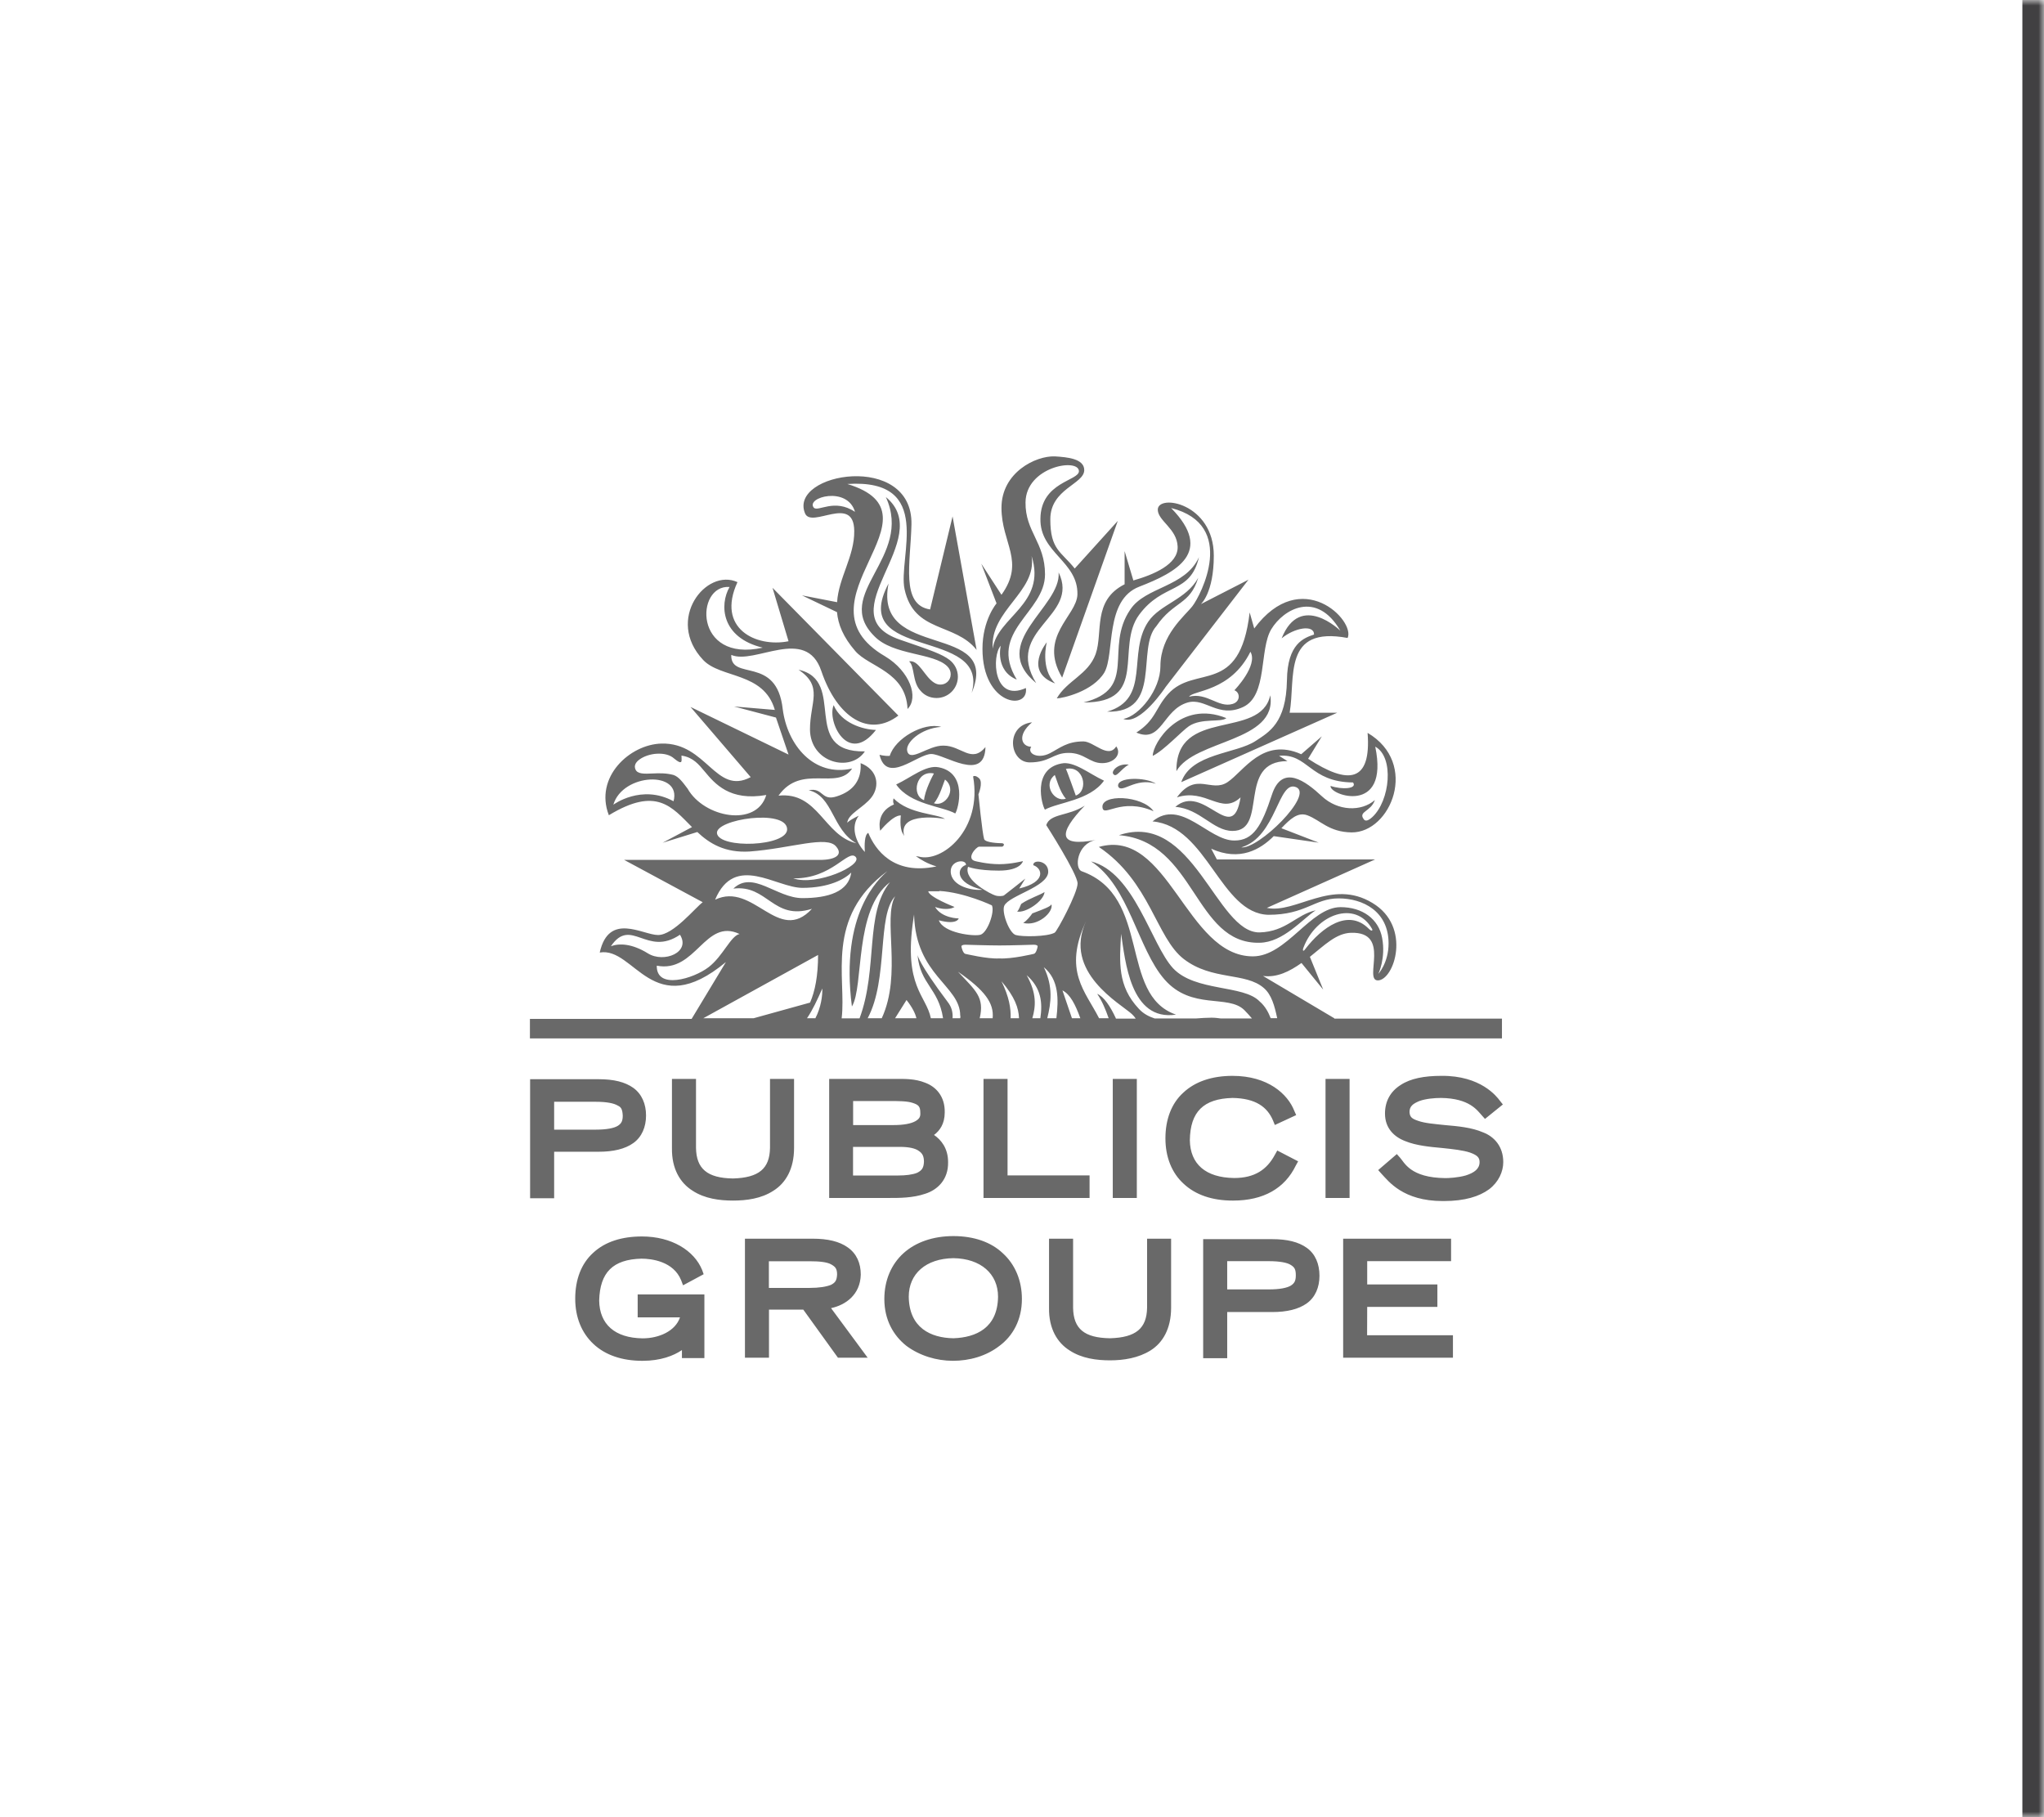 <svg width="189" height="168" viewBox="0 0 189 168" fill="none" xmlns="http://www.w3.org/2000/svg">
<mask id="path-1-outside-1_2_874" maskUnits="userSpaceOnUse" x="0" y="0" width="189" height="168" fill="black">
<rect fill="white" width="189" height="168"/>
<path d="M0 0H188V168H0V0Z"/>
</mask>
<path d="M187 0V168H189V0H187Z" fill="#414042" mask="url(#path-1-outside-1_2_874)"/>
<path d="M51.24 106.479H55.368C56.704 106.479 57.799 106.229 58.574 105.668C59.349 105.108 59.737 104.187 59.737 103.127C59.737 102.066 59.349 101.153 58.574 100.584C57.799 100.024 56.738 99.774 55.368 99.774H49.017V110.778H51.24V106.479ZM57.583 103.135C57.583 103.66 57.445 103.876 57.126 104.083C56.773 104.299 56.101 104.437 55.084 104.437H51.24V101.86H55.084C56.109 101.86 56.773 101.999 57.126 102.214C57.445 102.359 57.549 102.566 57.583 103.135ZM67.777 110.994C66.545 110.994 65.166 110.822 64.037 110.08C62.908 109.374 62.099 108.072 62.133 106.134V99.748H64.357V106.134C64.391 108.038 65.382 108.917 67.778 108.951C70.174 108.883 71.165 108.038 71.199 106.134V99.748H73.423V106.134C73.423 108.072 72.648 109.374 71.519 110.08C70.389 110.822 69.01 110.994 67.777 110.994ZM85.547 110.365C86.676 110.011 87.701 109.064 87.666 107.435C87.666 106.133 86.994 105.358 86.365 104.927C86.89 104.539 87.355 103.902 87.355 102.85C87.39 101.333 86.511 100.454 85.554 100.101C84.607 99.713 83.581 99.747 82.978 99.747H76.67V110.752H82.28C83.15 110.753 84.418 110.753 85.547 110.365ZM84.805 108.426C84.383 108.599 83.745 108.676 83.039 108.676H78.877V106.03H83.211C84.056 106.03 84.658 106.168 84.978 106.418C85.297 106.634 85.434 106.909 85.434 107.409C85.408 107.995 85.228 108.211 84.805 108.426ZM84.633 103.66C84.245 103.876 83.573 104.014 82.625 104.014H78.885V101.791H82.203C83.047 101.791 83.891 101.791 84.391 101.963C84.917 102.136 85.097 102.282 85.097 102.877C85.124 103.273 84.986 103.454 84.633 103.66ZM100.748 110.753H90.941V99.748H93.164V108.668H100.748V110.753ZM102.893 99.748H105.117V110.753H102.893V99.748ZM120.033 107.366L119.818 107.754C118.792 109.874 116.818 110.994 114.035 110.994H113.967C112.097 110.994 110.545 110.469 109.451 109.443C108.356 108.452 107.762 106.978 107.762 105.246C107.762 103.479 108.323 102.006 109.416 101.016C110.511 99.991 112.062 99.464 113.967 99.464C117.25 99.464 119.076 101.153 119.68 102.704L119.852 103.092L117.879 104.006L117.707 103.583C117.181 102.351 116.121 101.541 113.967 101.506C111.287 101.575 110.055 102.774 110.02 105.419C110.055 107.607 111.467 108.874 114.114 108.908C116.018 108.908 117.147 108.133 117.887 106.754L118.103 106.366L120.033 107.366ZM122.566 110.753V99.748H124.79V110.753H122.566ZM139 107.436C139 108.315 138.578 109.271 137.699 109.944C136.785 110.616 135.441 111.038 133.502 111.038H133.398C129.727 111.038 128.392 109.202 127.753 108.53L127.435 108.176L129.158 106.695L129.443 107.013C129.865 107.47 130.39 108.883 133.64 108.917C133.923 108.917 134.802 108.883 135.544 108.668C136.319 108.418 136.81 108.064 136.81 107.436C136.81 107.013 136.595 106.797 135.931 106.557C135.294 106.341 134.346 106.238 133.355 106.134C132.226 106.03 130.959 105.918 129.934 105.496C128.909 105.108 128.064 104.299 128.064 102.954C128.064 101.825 128.555 100.912 129.511 100.308C130.425 99.704 131.7 99.463 133.286 99.463C136.913 99.429 138.395 101.368 138.681 101.755L138.964 102.109L137.31 103.445L137.026 103.127C136.604 102.67 135.897 101.541 133.252 101.506C132.648 101.506 131.839 101.575 131.244 101.791C130.64 102.041 130.331 102.282 130.331 102.816C130.365 103.238 130.504 103.42 131.141 103.626C131.745 103.842 132.623 103.91 133.606 104.014C134.803 104.118 136.071 104.23 137.13 104.687C138.155 105.074 139 105.987 139 107.436ZM58.962 119.672H65.132V125.558H63.055V124.817C62.28 125.342 61.082 125.808 59.427 125.808H59.393C57.523 125.808 55.972 125.282 54.877 124.256C53.783 123.231 53.188 121.792 53.188 120.06C53.188 118.293 53.749 116.82 54.843 115.829C55.938 114.804 57.489 114.312 59.358 114.312C62.108 114.312 64.193 115.614 64.925 117.415L65.063 117.803L63.159 118.828L62.987 118.372C62.28 116.605 60.238 116.364 59.315 116.364C56.67 116.432 55.472 117.63 55.403 120.241C55.438 122.43 56.851 123.697 59.419 123.731C60.937 123.731 62.452 123.059 62.875 121.793H58.963V119.672H58.962ZM79.592 117.836C79.592 116.776 79.204 115.898 78.395 115.328C77.619 114.768 76.524 114.518 75.155 114.518H68.882V125.523H71.105V121.076H74.277L77.482 125.523H80.231L76.844 120.938C78.179 120.654 79.549 119.706 79.592 117.836ZM77.402 117.836C77.368 118.397 77.23 118.577 76.842 118.784C76.419 118.957 75.747 119.068 74.868 119.068H71.095V116.604H74.868C75.747 116.604 76.454 116.672 76.842 116.888C77.23 117.104 77.402 117.276 77.402 117.836ZM88.157 114.277C86.287 114.277 84.668 114.838 83.539 115.863C82.41 116.888 81.771 118.371 81.771 120.093C81.771 122.032 82.616 123.48 83.814 124.428C85.046 125.341 86.597 125.807 88.114 125.807C89.631 125.807 91.181 125.384 92.414 124.428C93.646 123.515 94.491 122.032 94.491 120.093C94.491 118.37 93.853 116.888 92.724 115.863C91.647 114.838 90.062 114.277 88.157 114.277ZM92.285 119.879C92.25 122.775 90.242 123.653 88.157 123.723C86.08 123.688 84.064 122.775 84.029 119.879C84.029 117.759 85.615 116.355 88.157 116.319C90.691 116.354 92.285 117.768 92.285 119.879ZM106.064 114.519H108.287V120.905C108.287 122.844 107.512 124.145 106.383 124.851C105.254 125.558 103.875 125.765 102.643 125.765C101.412 125.765 100.033 125.592 98.904 124.851C97.775 124.145 96.966 122.844 97 120.905V114.519H99.224V120.905C99.258 122.844 100.249 123.688 102.644 123.723C105.04 123.654 106.031 122.809 106.066 120.905V114.519H106.064ZM120.844 115.372C120.068 114.811 119.008 114.561 117.638 114.561H111.252V125.566H113.475V121.3H117.638C118.973 121.3 120.068 121.05 120.844 120.489C121.619 119.929 122.006 119.007 122.006 117.947C122.006 116.846 121.619 115.932 120.844 115.372ZM119.818 117.905C119.818 118.43 119.679 118.646 119.361 118.853C119.007 119.068 118.336 119.207 117.318 119.207H113.474V116.596H117.318C118.343 116.596 119.042 116.734 119.361 116.95C119.715 117.164 119.818 117.38 119.818 117.905ZM126.41 123.446H134.347V125.523H124.196V114.518H134.175V116.595H126.419V118.749H132.909V120.825H126.419L126.41 123.446Z" fill="#696969"/>
<path d="M123.377 94.139L116.784 90.227C118.086 90.399 119.249 89.804 120.344 89.029L122.352 91.494L121.12 88.461C122.456 87.4 123.55 86.272 124.929 86.237C128.669 86.133 126.058 90.606 127.394 90.64C128.911 90.64 130.565 85.668 126.903 83.479C123.129 81.187 119.82 84.504 117.139 83.936L127.152 79.455H112.52L111.995 78.464C114.641 79.662 116.545 78.533 117.777 77.301L121.939 77.905L118.484 76.569C119.294 75.724 120 75.052 120.879 75.372C122.111 75.828 122.854 76.923 124.973 76.957C128.601 76.992 131.246 70.572 126.455 67.754C126.809 72.338 124.688 72.588 120.957 70.15L122.224 68.074L120.32 69.728C116.76 68.142 115.029 71.279 113.512 72.305C111.995 73.33 110.616 71.279 108.824 73.717C111.538 72.838 112.917 75.406 114.709 73.717C113.969 78.336 111.322 72.305 108.678 74.596C110.97 74.769 112.168 76.82 113.969 76.82C117.321 76.82 114.323 70.366 119.044 70.366L118.269 69.875C120.95 69.625 121.086 72.306 125.112 72.339C125.534 72.943 124.051 73.012 123.035 72.658C122.862 73.503 128.499 75.441 127.163 69.03C128.929 69.978 128.542 74.037 126.878 75.553C126.56 75.837 126.241 76.01 126.068 75.691C125.611 75.019 126.774 75.019 127.128 73.967C125.861 75.062 123.707 74.992 122.225 73.613C120.744 72.235 118.554 70.58 117.607 73.476C116.659 76.371 115.882 77.706 114.151 77.706C111.755 77.741 109.213 73.759 106.568 75.939C111.643 76.396 112.841 84.47 117.288 84.574C120.744 84.574 121.519 83.057 123.777 83.057C126.035 83.057 128.396 84.254 128.396 87.219C128.396 89.02 127.448 90.037 127.448 90.037C127.448 90.037 128.154 88.589 127.801 86.719C127.483 84.952 125.966 83.866 123.958 83.866C121.174 83.866 118.951 88.416 115.85 88.416C109.645 88.416 108.059 76.465 101.605 78.3C106.362 81.506 106.896 86.694 109.463 88.666C112.074 90.674 115.177 89.864 116.865 91.347C117.572 91.95 117.857 93.001 118.097 94.13H117.494C117.278 93.57 116.968 93.001 116.468 92.579C114.987 91.027 110.514 91.7 108.463 89.511C106.421 87.287 104.903 80.661 100.88 79.636C104.404 81.894 105.18 87.71 107.688 90.563C110.195 93.415 113.539 91.899 115.056 93.38C115.339 93.664 115.546 93.906 115.762 94.156H112.866C112.616 94.121 112.341 94.087 112.022 94.087C111.565 94.087 111.073 94.121 110.608 94.156H106.764C106.239 93.983 105.739 93.733 105.317 93.277C103.309 91.157 103.516 88.942 103.663 86.331C104.051 88.796 104.507 94.44 108.739 93.803C103.413 91.967 106.514 82.875 100.026 80.549C99.319 80.299 99.569 78.007 101.327 77.653C97.804 78.326 97.837 77.05 100.302 74.482C98.786 75.472 97.097 75.189 96.743 76.283C96.743 76.283 99.639 80.799 99.639 81.678C99.639 82.557 97.735 86.124 97.519 86.228C96.812 86.616 94.486 86.616 93.925 86.444C93.322 86.271 92.59 84.324 92.865 83.729C93.322 82.782 96.846 82.005 96.925 80.627C96.958 79.532 95.477 79.429 95.546 79.988C96.39 80.273 96.778 81.54 94.244 82.142L94.804 81.229C94.804 81.229 92.935 82.711 92.831 82.781C92.727 82.849 92.306 82.885 92.02 82.781C91.736 82.712 89.056 81.402 89.512 80.135C89.512 80.135 90.323 80.489 92.366 80.489C94.408 80.489 94.589 79.61 94.589 79.61C94.589 79.61 93.495 79.895 92.4 79.895C91.271 79.895 90.177 79.61 90.177 79.61C89.298 79.395 90.245 78.309 90.531 78.274H92.65C92.789 78.274 92.969 77.99 92.65 77.956C92.435 77.956 91.099 77.922 90.996 77.568C90.824 77.007 90.471 73.44 90.471 73.44C90.471 73.44 90.928 72.346 90.539 71.958C90.152 71.605 89.979 71.786 89.979 71.786C90.858 76.724 87.083 79.792 84.938 79.188L84.688 79.153C85.179 79.507 85.783 79.86 86.592 80.101C82.576 80.946 80.913 78.516 80.284 76.998C79.93 77.171 79.93 78.127 79.966 78.766C79.12 77.852 78.63 76.439 79.405 75.413C78.38 75.904 78.344 76.085 78.344 76.085C78.379 75.24 79.862 74.672 80.602 73.689C81.344 72.698 81.206 71.181 79.577 70.552C79.681 72.069 78.94 73.128 77.389 73.62C75.907 74.11 76.157 72.775 74.778 73.059C77.036 73.584 76.933 76.687 79.181 77.962C76.183 77.255 75.658 73.17 71.986 73.559C74.106 70.56 77.416 73.136 78.794 71.051C75.235 71.861 72.797 68.862 72.375 65.553C71.814 60.546 67.54 63.011 67.617 60.546C69.771 61.494 74.529 57.833 75.941 62.028C77.423 66.397 80.388 68.198 83.068 66.156L71.432 54.345L72.913 59.283C69.88 59.887 66.217 58.085 68.191 53.819C65.295 52.484 61.495 57.275 65.019 61.014C66.639 62.737 70.628 62.108 71.646 65.633L67.872 65.314L71.75 66.339L72.913 69.76L63.848 65.357L69.414 71.846C66.174 73.569 65.355 68.64 61.168 68.743C58.238 68.812 54.929 71.846 56.299 75.37C60.702 72.689 62.115 74.594 63.986 76.465L61.272 77.912L64.477 76.921C65.606 77.981 67.02 78.859 69.311 78.723C73.121 78.438 76.473 77.205 77.317 78.266C77.989 79.041 77.213 79.498 75.835 79.498H57.713L64.977 83.41C64.27 83.935 62.262 86.443 60.85 86.443C59.436 86.443 56.299 84.289 55.455 88.063C58.694 87.502 60.323 94.586 67.123 88.942L63.951 94.199H49V96H138.879V94.173H123.377V94.139ZM119.852 72.776C121.507 73.482 116.363 78.523 114.777 78.342C118.06 77.36 118.163 72.069 119.852 72.776ZM120.524 87.615C121.687 84.512 125.359 83.168 126.875 85.891C126.944 86.029 126.841 86.141 126.557 85.857C124.653 83.953 122.222 85.753 120.705 87.726C120.49 88.046 120.421 87.865 120.524 87.615ZM67.459 54.267C66.511 55.921 66.684 58.955 70.526 59.877C64.106 61.314 64.287 54.017 67.459 54.267ZM62.279 74.077C59.314 72.457 56.713 74.396 56.713 74.396C57.583 71.466 63.055 71.225 62.279 74.077ZM63.58 72.914C63.124 72.31 62.77 71.819 62.279 71.647C61.641 71.474 60.978 71.474 60.34 71.509C59.6 71.543 58.928 71.577 58.755 71.12C58.617 70.802 58.755 70.482 59.143 70.207C59.531 69.923 60.134 69.716 60.729 69.682C61.401 69.648 61.961 69.785 62.348 70.138C62.737 70.457 62.874 70.492 62.952 70.457C63.056 70.423 63.021 70.173 63.021 70.034C63.021 69.93 62.987 69.819 63.055 69.862C64.116 70.034 64.606 70.673 65.175 71.344C66.088 72.438 67.467 74.093 70.854 73.498C69.957 76.516 65.098 75.594 63.58 72.914ZM66.295 77.042C66.123 75.74 72.715 74.749 72.784 76.654C72.818 78.273 66.511 78.489 66.295 77.042ZM89.32 79.963C88.441 80.247 88.295 81.652 90.838 82.255C90.027 82.359 87.984 82.005 87.908 80.601C87.873 79.506 89.355 79.402 89.32 79.963ZM86.848 82.367C89.209 82.505 91.717 83.703 91.717 83.703C92.001 84.307 91.294 86.245 90.656 86.417C90.095 86.59 87.235 86.279 86.812 85.082C88.501 85.538 88.648 84.909 88.648 84.909C88.648 84.909 87.097 84.909 86.46 83.849C87.691 84.271 88.261 83.849 88.261 83.849C88.261 83.849 85.901 82.935 85.83 82.401H86.856V82.367H86.848ZM79.127 79.23C79.799 80.005 75.498 81.945 73.344 81.204C76.946 81.272 78.428 78.455 79.127 79.23ZM74.197 82.083C76.662 82.083 78.109 81.272 78.713 80.67C78.463 82.436 76.593 83.031 74.197 83.031C71.801 83.031 69.613 80.42 67.812 82.152C70.982 81.763 71.482 85.15 75.076 84.021C71.974 87.374 69.681 81.479 66.123 83.177C67.949 78.843 71.758 82.083 74.197 82.083ZM56.488 87.478C58.358 84.729 59.806 88.503 62.874 86.417C63.899 88.037 61.392 89.063 59.91 88.141C58.436 87.228 57.264 87.193 56.488 87.478ZM65.52 89.416C64.141 90.477 60.686 91.536 60.729 89.278C64.357 89.984 65.175 84.832 68.381 86.348C67.562 86.529 66.855 88.391 65.52 89.416ZM65.028 94.139L75.644 88.287C75.644 90.226 75.36 91.64 74.904 92.69L69.681 94.138H65.028V94.139ZM75.395 94.139H74.62C75.145 93.364 75.568 92.45 76.034 91.39C76.059 92.027 75.921 93.121 75.395 94.139ZM77.825 94.139C78.281 90.399 76.24 84.832 82.056 80.532C81.281 81.239 77.652 84.41 78.773 93.053C79.902 91.183 78.945 84.1 82.297 81.557C79.936 84.453 81.202 89.529 79.479 94.148H77.825V94.139ZM81.531 94.139H80.229C82.167 90.511 81.074 84.651 82.771 82.859C81.6 84.936 83.436 90.02 81.531 94.139ZM82.763 94.139L83.823 92.45C84.349 93.122 84.634 93.682 84.737 94.139H82.763ZM88.787 94.139H88.08C88.114 93.614 88.011 93.114 87.623 92.622C84.943 89.062 84.84 88.287 84.84 88.287C85.09 91.002 86.779 91.355 87.201 94.139H86.072C85.65 92.019 83.529 91.209 84.452 85.004L84.521 84.547C84.658 90.192 88.787 91.106 88.787 93.889C88.83 93.966 88.787 94.069 88.787 94.139ZM91.785 94.139H90.588C91.044 92.2 90.234 91.597 88.58 89.838C91.044 91.536 91.932 92.734 91.785 94.139ZM89.252 88.184C89.036 88.116 88.898 87.58 88.898 87.478C88.898 87.444 88.966 87.34 89.252 87.34C89.252 87.34 91.371 87.408 92.423 87.408C93.518 87.408 95.56 87.34 95.594 87.34C95.879 87.34 95.948 87.444 95.948 87.478C95.948 87.581 95.81 88.15 95.594 88.184C95.594 88.184 93.586 88.676 92.389 88.607C91.294 88.675 89.286 88.184 89.252 88.184ZM93.448 94.139C93.482 93.225 93.31 92.165 92.603 90.718C93.835 92.165 94.189 93.182 94.224 94.139H93.448ZM96.197 94.139H95.456C95.775 93.044 95.879 91.846 94.931 90.158C96.301 91.355 96.404 92.734 96.197 94.139ZM97.68 94.139H96.835C97.189 92.726 97.396 91.209 96.516 89.416C97.921 90.58 97.887 92.381 97.68 94.139ZM99.119 94.139L98.24 91.563C98.946 91.916 99.437 92.864 99.894 94.139H99.119ZM103.178 94.139C102.653 93.01 102.083 92.165 101.454 91.881C101.91 92.553 102.229 93.328 102.514 94.139H101.627C100.359 91.631 98.274 89.77 100.429 85.151C98.241 89.874 103.635 92.803 104.66 93.752C104.764 93.856 104.91 94.002 105.014 94.174H103.178V94.139ZM95.354 69.036C94.931 69.674 95.991 70.199 97.077 69.639C98.025 69.149 98.663 68.545 100.18 68.545C101.128 68.545 102.472 70.199 103.213 69.002C103.739 69.708 103.04 70.553 101.911 70.553C100.749 70.553 100.257 69.605 98.809 69.605C97.361 69.605 97.085 70.484 95.215 70.484C93.311 70.484 92.923 67.063 95.431 66.779C93.975 68.011 94.5 69.036 95.354 69.036ZM110.864 51.509C110.054 54.965 107.547 53.836 105.332 56.835C103.117 59.834 106.279 64.978 100.187 64.943C105.296 63.675 102.056 59.936 104.521 56.343C105.926 54.232 109.598 54.302 110.864 51.509ZM96.792 59.377C96.792 59.377 96.154 61.807 97.567 63.185C94.577 62.09 96.792 59.377 96.792 59.377ZM110.795 53.414C110.02 55.956 108.537 55.534 106.918 57.894C105.047 59.971 107.521 65.933 102.367 65.795C106.461 64.597 104.203 60.4 106.176 57.472C107.271 55.853 109.701 55.431 110.795 53.414ZM109.942 67.132C109.304 67.554 107.615 69.39 106.589 69.881C106.589 68.683 109.131 64.658 113.397 66.391C112.906 66.812 111.114 66.356 109.942 67.132ZM106.883 72.457C104.979 71.853 103.712 73.405 103.393 72.707C103.212 71.819 105.926 71.819 106.883 72.457ZM108.779 71.294C108.71 65.34 116.535 68.441 117.457 64.279C118.129 68.613 110.441 68.364 108.779 71.294ZM106.668 74.999C103.669 73.698 102.083 75.56 101.945 74.681C101.73 73.371 105.643 73.518 106.668 74.999ZM97.887 52.923C99.895 57.05 92.777 58.179 95.81 63.151C91.294 59.446 98.137 56.137 97.887 52.923ZM94.043 84.271C94.215 84.167 94.361 83.667 94.431 83.564C95.207 83.039 96.155 82.754 96.585 82.47C96.516 83.315 94.818 84.443 94.043 84.271ZM86.812 70.94C85.615 70.69 84.236 71.888 82.866 72.526C84.168 74.396 87.132 74.534 88.33 75.206C88.614 74.784 89.493 71.466 86.812 70.94ZM85.443 73.974C84.211 73.518 84.736 71.157 86.356 71.51C86.253 71.682 85.512 73.095 85.443 73.974ZM86.356 74.258C86.881 73.698 87.269 72.285 87.381 72.07C88.545 72.982 87.382 74.646 86.356 74.258ZM86.115 69.708C84.814 69.708 81.987 72.561 81.324 69.777C81.324 69.777 81.746 69.915 82.271 69.881C82.762 68.261 85.408 66.744 87.028 67.2C85.124 67.338 83.675 68.682 83.891 69.458C84.175 70.483 85.829 68.898 87.244 68.933C88.898 68.933 89.82 70.621 91.121 69.071C91.044 72.389 87.312 69.708 86.115 69.708ZM90.734 52.112L92.147 55.783C92.147 55.783 90.845 57.3 90.845 59.98C90.845 65.236 95.146 65.726 94.861 63.607C91.828 64.986 91.69 60.608 92.535 59.696C92.535 59.696 91.974 61.987 94.017 62.832C91.302 58.352 96.628 56.662 96.628 53.103C96.628 50.139 94.792 49.157 94.826 46.442C94.86 43.159 99.695 42.314 99.764 43.546C99.797 44.459 96.239 44.537 96.204 47.949C96.135 51.121 99.694 51.896 99.625 54.964C99.557 56.972 95.954 58.842 98.212 62.65L103.357 48.157L99.376 52.56C98.109 50.975 97.118 50.836 97.118 48.01C97.118 45.184 100.255 44.77 100.255 43.46C100.255 42.399 98.669 42.262 97.54 42.193C95.774 42.124 92.602 43.675 92.602 46.949C92.602 50.232 94.826 51.887 92.602 54.99L90.734 52.112ZM95.387 51.405C96.801 55.852 92.182 57.05 91.794 59.971C91.51 56.413 95.913 54.724 95.387 51.405ZM83.607 77.291L83.469 77.042C83.15 76.516 83.296 75.387 83.296 75.387C82.556 75.353 81.392 76.801 81.392 76.801C81.392 76.801 80.901 75.112 82.66 74.37C82.521 74.12 82.625 73.81 82.625 73.81C84.072 75.291 86.684 75.223 87.382 75.714C87.382 75.697 82.97 74.922 83.607 77.291ZM74.154 55.042L77.394 56.594C77.498 57.723 77.955 58.886 79.083 60.188C80.349 61.668 83.771 62.09 83.917 65.546C84.977 64.486 84.132 62.056 81.84 60.678C73.128 55.603 87.726 47.597 78.35 44.745C86.459 44.219 83.003 51.552 83.642 54.474C84.521 58.533 88.294 57.542 90.302 60.084L88.08 47.743L86.003 56.344C83.254 55.921 84.202 52.009 84.279 48.485C84.418 41.747 72.886 43.694 74.438 47.46C75.041 48.908 78.954 45.659 78.988 49.08C79.023 51.407 77.541 53.415 77.402 55.673L74.154 55.042ZM75.248 46.934C74.473 45.986 78.351 44.892 79.058 47.322C77.152 46.046 75.637 47.355 75.248 46.934ZM89.846 64.064C91.571 57.894 78.317 61.21 82.16 53.948C80.712 61.143 92.63 57.403 89.846 64.064ZM103.462 77.214C110.338 74.887 112.449 86.279 116.475 86.202C118.939 86.133 119.862 84.547 121.654 84.16C120.422 84.97 118.655 87.124 116.475 87.158C110.408 87.305 110.545 77.783 103.462 77.214ZM87.908 62.34C87.908 62.056 87.804 61.815 87.589 61.6C86.322 60.332 82.582 60.609 80.85 58.818C76.904 54.905 84.478 51.553 81.911 45.952C86.633 49.83 76.378 56.81 83.212 59.137C86.108 60.128 87.09 60.472 87.796 61.006C88.253 61.359 88.571 61.919 88.571 62.557C88.571 63.652 87.692 64.531 86.598 64.531C85.994 64.531 85.469 64.281 85.116 63.859C84.341 63.048 84.591 61.566 84.056 61.144C84.969 60.972 85.469 62.557 86.383 63.118C86.555 63.221 86.736 63.29 86.908 63.29C87.451 63.322 87.908 62.9 87.908 62.34ZM77.084 65.192C77.791 66.847 79.764 67.45 80.996 67.484C78.428 70.803 76.446 66.709 77.084 65.192ZM94.611 85.323C94.965 85.107 95.284 84.685 95.456 84.443C96.585 84.021 97.145 83.806 97.223 83.599C97.43 84.341 95.947 85.676 94.611 85.323ZM104.375 70.69C103.6 71.113 103.212 71.992 102.928 71.535C102.756 71.294 103.35 70.553 104.375 70.69ZM102.083 72.173C100.704 71.535 99.3 70.337 98.137 70.587C95.422 71.113 96.336 74.431 96.619 74.853C97.817 74.181 100.781 74.008 102.083 72.173ZM99.473 73.552C99.473 73.552 98.662 71.26 98.559 71.087C100.213 70.725 100.704 73.095 99.473 73.552ZM97.533 71.647C97.637 71.862 97.99 73.232 98.558 73.835C97.533 74.224 96.369 72.561 97.533 71.647ZM108.004 64.167C106.805 65.503 106.875 66.563 105.073 67.727C107.434 68.752 107.504 65.607 109.83 64.944C111.45 64.487 112.648 66.425 114.94 65.366C117.232 64.305 116.421 60.041 117.55 58.172C118.679 56.302 121.747 54.544 123.937 58.31C123.937 58.31 120.231 54.682 118.507 59.016C119.704 58.026 121.506 57.715 121.506 58.662C120.558 58.981 119.041 59.507 118.998 62.892C118.929 66.839 117.344 67.684 116.102 68.502C114.301 69.699 110.147 69.631 109.225 72.311L123.651 65.891H119.248C119.808 62.651 118.575 57.852 124.608 58.981C125.348 57.396 120.342 52.242 115.973 58.102L115.551 56.62C114.639 64.417 110.511 61.384 108.004 64.167ZM115.621 60.255C116.362 61.522 114.139 63.815 114.139 63.815C114.7 64.03 114.7 64.875 113.967 65.081C112.665 65.47 111.606 63.987 109.951 64.409C110.295 63.814 113.785 63.961 115.621 60.255ZM74.895 67.45C74.895 64.908 76.163 63.469 73.836 61.918C78.385 62.909 73.904 69.57 79.971 69.467C78.635 71.466 74.93 70.519 74.895 67.45ZM103.988 54.017V50.95L104.797 53.664C106.633 53.139 108.96 52.183 108.891 50.527C108.823 48.873 107.09 48.167 107.055 47.14C107.022 45.624 112.235 46.503 112.235 51.371C112.235 54.827 111.038 55.852 111.038 55.852L115.44 53.594L107.788 63.503C107.788 63.503 105.428 67.097 103.876 66.467C105.358 66.183 107.298 63.753 107.298 61.599C107.298 58.704 109.556 56.946 110.263 56.033C111.003 55.085 114.458 48.518 108.288 46.968C112.304 51.062 108.745 52.923 105.358 54.233C102.118 55.465 103.1 60.436 102.118 62.169C101.058 63.936 98.241 64.565 97.715 64.565C98.663 62.911 100.611 62.377 101.309 60.472C102.014 58.464 100.988 55.534 103.988 54.017Z" fill="#696969"/>
</svg>
